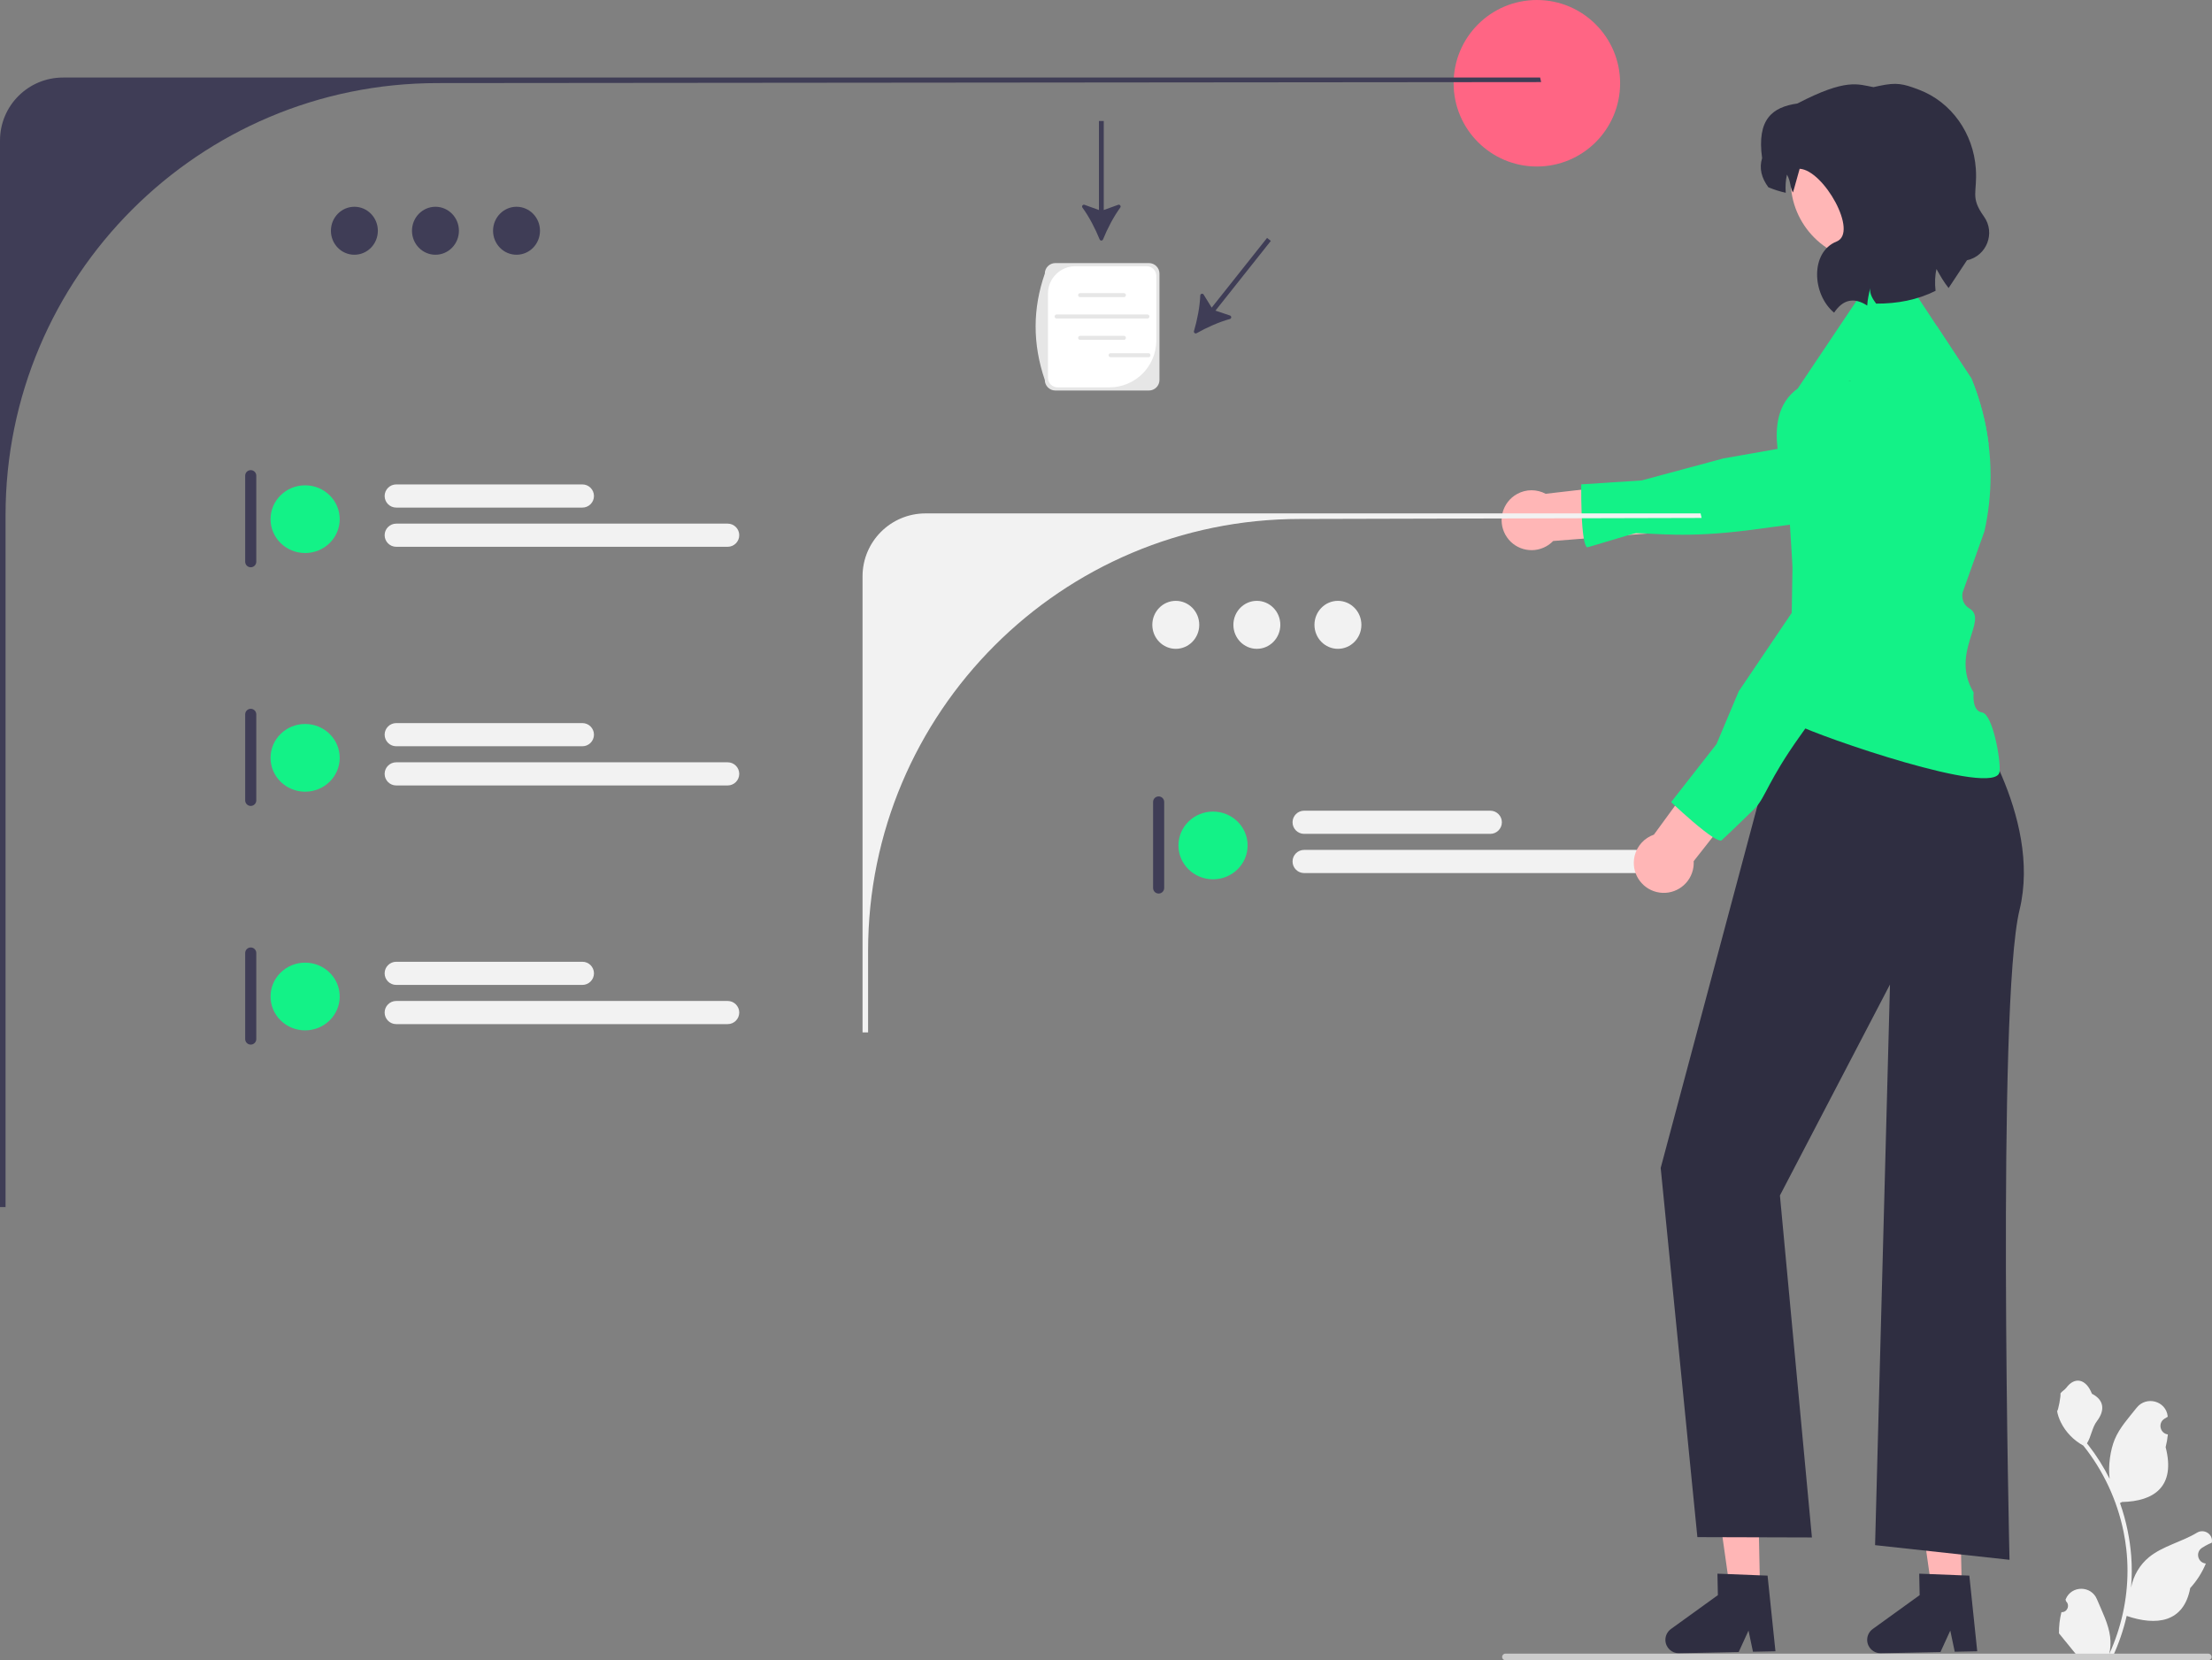 <svg xmlns="http://www.w3.org/2000/svg" width="797.116" height="598.245" viewBox="0 0 797.116 598.245" xmlns:xlink="http://www.w3.org/1999/xlink" role="img" artist="Katerina Limpitsouni" source="https://undraw.co/"><rect x="0" y="0" width="797.116" height="598.245" fill="#808080" stroke="none"/><circle cx="553.824" cy="30" r="30" fill="#ff6584"/><g><g><polygon points="634.242 572.816 623.437 573.039 617.414 530.544 633.36 530.214 634.242 572.816" fill="#ffb6b6"/><path d="M600.144,591c.058,2.667,2.263,4.783,4.93,4.732l21.481-.447,3.538-7.73,1.604,7.619,8.105-.163-2.842-27.26-2.825-.105-11.522-.458-3.717-.14,.16,7.732-16.911,12.204c-1.286,.929-2.034,2.43-2.001,4.016Z" fill="#2f2e41"/></g><g><polygon points="706.953 572.816 696.148 573.039 690.125 530.544 706.071 530.214 706.953 572.816" fill="#ffb6b6"/><path d="M672.855,591c.058,2.667,2.263,4.783,4.93,4.732l21.481-.447,3.538-7.73,1.604,7.619,8.105-.163-2.842-27.26-2.825-.105-11.522-.458-3.717-.14,.16,7.732-16.911,12.204c-1.286,.929-2.034,2.43-2.001,4.016Z" fill="#2f2e41"/></g><path d="M645.132,246.096l59.491-1.653-3.305,4.958,7.527,7.436s27.176,37.182,18.913,71.059c-8.263,33.877-3.611,234.155-3.611,234.155l-48.444-5.28,5.371-202.021-39.661,76.016,11.532,123.234-41.277-.121-13.22-133.028,46.684-174.755Z" fill="#2f2e41"/></g><path d="M396.269,86.267c.224,.552,.997,.552,1.221-0,1.561-3.849,3.784-8.16,6.203-11.455,.387-.527-.147-1.232-.762-1.01l-5.183,1.875V43.591h-1.735v32.086l-5.185-1.875c-.615-.223-1.149,.482-.762,1.01,2.418,3.295,4.641,7.606,6.204,11.455Z" fill="#3f3d56"/><path d="M430.26,119.304c-.168,.571,.438,1.052,.956,.759,3.617-2.043,8.039-4.037,11.981-5.113,.631-.172,.652-1.056,.031-1.264l-5.225-1.755,19.955-25.127-1.359-1.079-19.955,25.127-2.894-4.693c-.343-.557-1.2-.337-1.224,.317-.155,4.084-1.095,8.842-2.266,12.829Z" fill="#3f3d56"/><g><path d="M556.996,177.929l32.041-3.693,4.664,18.009-34.015,2.699c-.724,.75-1.567,1.408-2.526,1.941-5.212,2.896-11.785,1.018-14.68-4.194-2.896-5.212-1.018-11.785,4.194-14.68,3.324-1.847,7.198-1.745,10.321-.082Z" fill="#ffb6b6"/><path d="M710.414,136.39l-12.54-19.03c-2.28,1.81-4.28,3.63-5.79,5.24l-2.6,1.79-8.4,7.51-23.78,21.23-7.91,7.07-8.83,1.55-19.49,3.43-29.516,7.942-21.734,1.408c-.01,.44-.01,1.1-.01,1.92-.01,4.27,.09,12.91,.93,17.62,.29,1.64,.67,2.8,1.17,3.15,.16,.11,16.804-5.088,17.644-5.098,6.77-.01,18.086,1.848,40.916-1.122,13.56-1.78,25.5-3.4,30.52-4.09l.11-.02,3.63-1.76,39.85-19.3,12.03-5.83c-1-8.06-3.07-16.01-6.2-23.61Z" fill="#13F287"/></g><path d="M22.69,27.941C10.159,27.941,0,38.1,0,50.631V434.941H2V185.621C2,99.641,71.7,29.941,157.68,29.941l397.684-.364-.364-1.636H22.69Z" fill="#3f3d56"/><ellipse cx="127.706" cy="83.151" rx="8.457" ry="8.645" fill="#3f3d56"/><ellipse cx="156.92" cy="83.151" rx="8.457" ry="8.645" fill="#3f3d56"/><ellipse cx="186.134" cy="83.151" rx="8.457" ry="8.645" fill="#3f3d56"/><g><path d="M333.514,185c-12.531,0-22.69,10.159-22.69,22.69l-0,164.31h2v-29.32c0-85.98,69.7-155.68,155.68-155.68l144.684-.364-.364-1.636-279.31-0Z" fill="#f2f2f2"/><g><path d="M417.527,286.973c-1.103,0-2,.897-2,2v31c-0,1.103,.897,2,2,2s2-.897,2-2v-31c0-1.103-.897-2-2-2Z" fill="#3f3d56"/><g><ellipse cx="437.128" cy="304.643" rx="12.463" ry="12.201" fill="#13F287"/><path d="M537.041,300.469l-67.085-0c-2.301,0-4.174-1.873-4.174-4.174s1.873-4.174,4.174-4.174l67.085,0c2.301,0,4.174,1.873,4.174,4.174s-1.873,4.174-4.174,4.174Z" fill="#f2f2f2"/><path d="M589.395,314.596l-119.438-0c-2.301,0-4.174-1.873-4.174-4.174s1.873-4.174,4.174-4.174l119.438,0c2.301,0,4.174,1.873,4.174,4.174s-1.873,4.174-4.174,4.174Z" fill="#f2f2f2"/></g></g><ellipse cx="423.706" cy="225.151" rx="8.457" ry="8.645" fill="#f2f2f2"/><ellipse cx="452.92" cy="225.151" rx="8.457" ry="8.645" fill="#f2f2f2"/><ellipse cx="482.134" cy="225.151" rx="8.457" ry="8.645" fill="#f2f2f2"/></g><path d="M90.354,169.406c-1.103,0-2,.897-2,2v31c0,1.103,.897,2,2,2s2-.897,2-2v-31c0-1.103-.897-2-2-2Z" fill="#3f3d56"/><g><ellipse cx="109.955" cy="187.076" rx="12.463" ry="12.201" fill="#13F287"/><path d="M209.868,182.902h-67.085c-2.301,0-4.174-1.872-4.174-4.174s1.872-4.174,4.174-4.174h67.085c2.301,0,4.174,1.872,4.174,4.174s-1.872,4.174-4.174,4.174Z" fill="#f2f2f2"/><path d="M262.221,197.029h-119.438c-2.301,0-4.174-1.872-4.174-4.174s1.872-4.174,4.174-4.174h119.438c2.301,0,4.174,1.872,4.174,4.174s-1.872,4.174-4.174,4.174Z" fill="#f2f2f2"/></g><path d="M90.354,255.406c-1.103,0-2,.897-2,2v31c0,1.103,.897,2,2,2s2-.897,2-2v-31c0-1.103-.897-2-2-2Z" fill="#3f3d56"/><g><ellipse cx="109.955" cy="273.076" rx="12.463" ry="12.201" fill="#13F287"/><path d="M209.868,268.902h-67.085c-2.301,0-4.174-1.872-4.174-4.174s1.872-4.174,4.174-4.174h67.085c2.301,0,4.174,1.872,4.174,4.174s-1.872,4.174-4.174,4.174Z" fill="#f2f2f2"/><path d="M262.221,283.029h-119.438c-2.301,0-4.174-1.872-4.174-4.174s1.872-4.174,4.174-4.174h119.438c2.301,0,4.174,1.872,4.174,4.174s-1.872,4.174-4.174,4.174Z" fill="#f2f2f2"/></g><g><path d="M90.354,341.406c-1.103,0-2,.897-2,2v31c0,1.103,.897,2,2,2s2-.897,2-2v-31c0-1.103-.897-2-2-2Z" fill="#3f3d56"/><g><ellipse cx="109.955" cy="359.076" rx="12.463" ry="12.201" fill="#13F287"/><path d="M209.868,354.902h-67.085c-2.301,0-4.174-1.872-4.174-4.174s1.872-4.174,4.174-4.174h67.085c2.301,0,4.174,1.872,4.174,4.174s-1.872,4.174-4.174,4.174Z" fill="#f2f2f2"/><path d="M262.221,369.029h-119.438c-2.301,0-4.174-1.872-4.174-4.174s1.872-4.174,4.174-4.174h119.438c2.301,0,4.174,1.872,4.174,4.174s-1.872,4.174-4.174,4.174Z" fill="#f2f2f2"/></g></g><path d="M720.558,278.122c-1.237,9.418-65.35-12.88-73-17-14.31-7.69,.662,.197,.662,.197l-1.662-47.197-1.734-28.122s-.97-7.47-3-17c-.46-2.14-.95-4.62-1.26-7.25-.88-7.59-.21-16.41,7.26-21.75l26.05-38.84,12.83-.75,11.17,16.95,12.54,19.03c3.13,7.6,5.2,15.55,6.2,23.61,.47,3.77,.71,7.57,.71,11.38,0,6.71-.73,13.44-2.21,20.06l-7.85,22.01s-.988,3.725,2.46,5.81c6.996,4.231-7.166,15.862,1.5,30.27,0,0-.81,6.62,3.05,7.2,3.86,.59,6.805,17.426,6.284,21.392Z" fill="#13F287"/><g><path d="M596.004,300.75l19.024-26.046,16.395,8.791-21.093,26.822c.06,1.04-.029,2.107-.288,3.172-1.409,5.794-7.247,9.348-13.041,7.94-5.794-1.409-9.348-7.247-7.94-13.041,.898-3.695,3.601-6.471,6.942-7.639Z" fill="#ffb6b6"/><path d="M676.348,136.445c-4.34-3.122-9.424-5.33-15.016-6.31-7.633-1.332-11.914,9.652-13.597,20.364-.774,4.965-1.002,9.874-.736,13.458l-.449,3.135-.263,16.227-.621,37.515-19.108,28.289-8,19-16.348,20.897c.319,.307,.807,.755,1.408,1.317,3.136,2.9,9.536,8.684,13.571,11.264,1.402,.89,2.507,1.396,3.103,1.271,.188-.041,11.699-11.129,12.267-11.749,3.818-4.156,4.57-9.735,16.115-25.947,10.515-14.756,20.769-29.429,24.473-34.739l.068-.095,16.645-54.896,1.514-4.976c1.614-13.628-4.525-26.482-15.024-34.023Z" fill="#13F287"/></g><path d="M666.91,137.268c-.031-.012-.059-.026-.09-.038-.257,.021-.512,.037-.761,.038h.85Z" fill="#2f2e41"/><circle cx="674.374" cy="65.071" r="29.088" fill="#ffb6b6"/><path d="M634.992,56.986c-1.964-14.101,3.762-18.415,12.72-19.693,17.724-9.211,21.783-6.895,27.402-5.896l2.065-.444c6.337-1.363,8.635-.782,14.271,1.349,11.887,4.482,19.696,15.848,20.56,28.521,.595,8.737-2.144,10.097,2.921,17.192,4.236,5.924,.996,14.238-6.115,15.767l-6.618,10.006c-1.612-2.037-2.9-4.172-4.36-6.847-.576,2.387-.64,5.119-.339,7.858-6.589,3.282-13.783,4.64-21.413,4.607-1.227-1.636-2.327-3.457-2.182-5.509-.424,2.056-.942,4.104-1.031,6.2-4.8-3.091-8.767-2.183-11.935,2.568-8.001-6.631-8.627-21.825,.883-25.631,8.046-3.22-4.646-25.76-13.3-26.22-.056-.003-2.36,8.712-2.442,8.548-1.221-2.442-.663-3.781-2.123-6.456-.48,2.012-.609,4.265-.451,6.559-2.062-.45-4.15-1.109-6.257-1.987-2.444-3.319-3.389-6.796-2.258-10.493Z" fill="#2f2e41"/><path d="M742.857,580.912c2.066,.129,3.208-2.437,1.645-3.933l-.155-.618c.02-.05,.041-.099,.062-.148,2.089-4.982,9.17-4.947,11.241,.042,1.839,4.428,4.179,8.864,4.756,13.546,.258,2.067,.142,4.172-.316,6.2,4.308-9.411,6.575-19.687,6.575-30.021,0-2.597-.142-5.193-.433-7.783-.239-2.119-.568-4.224-.995-6.31-2.306-11.277-7.299-22.018-14.5-30.99-3.462-1.892-6.349-4.851-8.093-8.397-.626-1.279-1.117-2.655-1.35-4.056,.394,.052,1.486-5.949,1.188-6.317,.549-.833,1.532-1.247,2.131-2.06,2.982-4.043,7.091-3.337,9.236,2.157,4.582,2.313,4.627,6.148,1.815,9.837-1.789,2.347-2.035,5.522-3.604,8.035,.162,.207,.329,.407,.491,.614,2.961,3.798,5.522,7.88,7.681,12.169-.61-4.766,.291-10.508,1.826-14.21,1.748-4.217,5.025-7.769,7.91-11.415,3.466-4.379,10.573-2.468,11.184,3.083,.006,.054,.012,.107,.017,.161-.429,.242-.848,.499-1.259,.77-2.339,1.547-1.531,5.174,1.241,5.602l.063,.01c-.155,1.544-.42,3.074-.807,4.579,3.702,14.316-4.29,19.53-15.701,19.764-.252,.129-.497,.258-.749,.381,1.156,3.255,2.08,6.594,2.764,9.979,.614,2.99,1.04,6.013,1.279,9.049,.297,3.83,.271,7.68-.052,11.503l.019-.136c.82-4.211,3.107-8.145,6.427-10.87,4.946-4.063,11.933-5.559,17.268-8.824,2.568-1.572,5.859,.459,5.411,3.437l-.022,.143c-.794,.323-1.569,.698-2.319,1.117-.429,.242-.848,.499-1.259,.77-2.339,1.547-1.531,5.174,1.241,5.602l.063,.01c.045,.006,.084,.013,.129,.019-1.363,3.236-3.262,6.239-5.639,8.829-2.315,12.497-12.256,13.683-22.89,10.044h-.006c-1.163,5.064-2.861,10.011-5.044,14.726h-18.02c-.065-.2-.123-.407-.181-.607,1.666,.103,3.346,.006,4.986-.297-1.337-1.641-2.674-3.294-4.011-4.935-.032-.032-.058-.065-.084-.097-.678-.84-1.363-1.673-2.041-2.512l-0-.001c-.042-2.578,.267-5.147,.879-7.64l.001-0Z" fill="#f2f2f2"/><path d="M541.306,597.055c0,.66,.53,1.19,1.19,1.19h253.29c.66,0,1.19-.53,1.19-1.19,0-.66-.53-1.19-1.19-1.19h-253.29c-.66,0-1.19,.53-1.19,1.19Z" fill="#ccc"/><g><path d="M414.027,140.716h-33.721c-2.094,0-3.797-1.703-3.797-3.797-4.459-13.032-4.37-25.801,0-38.323,0-2.094,1.703-3.797,3.797-3.797h33.721c2.094,0,3.797,1.703,3.797,3.797v38.323c0,2.094-1.703,3.797-3.797,3.797Z" fill="#e6e6e6"/><path d="M387.53,95.93c-5.463,0-9.891,4.428-9.891,9.891v30.285c0,1.921,1.557,3.479,3.479,3.479h18.648c9.348,0,16.926-7.578,16.926-16.926v-23.25c0-1.921-1.557-3.479-3.479-3.479h-25.683Z" fill="#fff"/><g><path d="M405.019,107.067h-15.788c-.398,0-.722-.324-.722-.722,0-.398,.324-.722,.722-.722h15.788c.398,0,.722,.324,.722,.722s-.324,.722-.722,.722Z" fill="#e6e6e6"/><path d="M405.019,122.46h-15.788c-.398,0-.722-.324-.722-.722,0-.398,.324-.722,.722-.722h15.788c.398,0,.722,.324,.722,.722s-.324,.722-.722,.722Z" fill="#e6e6e6"/><path d="M413.491,114.769h-32.732c-.398,0-.722-.324-.722-.722,0-.398,.324-.722,.722-.722h32.732c.398,0,.722,.324,.722,.722s-.324,.722-.722,.722Z" fill="#e6e6e6"/></g><path d="M413.877,128.718h-13.658c-.398,0-.722-.324-.722-.722,0-.398,.324-.722,.722-.722h13.658c.398,0,.722,.324,.722,.722,0,.398-.324,.722-.722,.722Z" fill="#e6e6e6"/></g></svg>